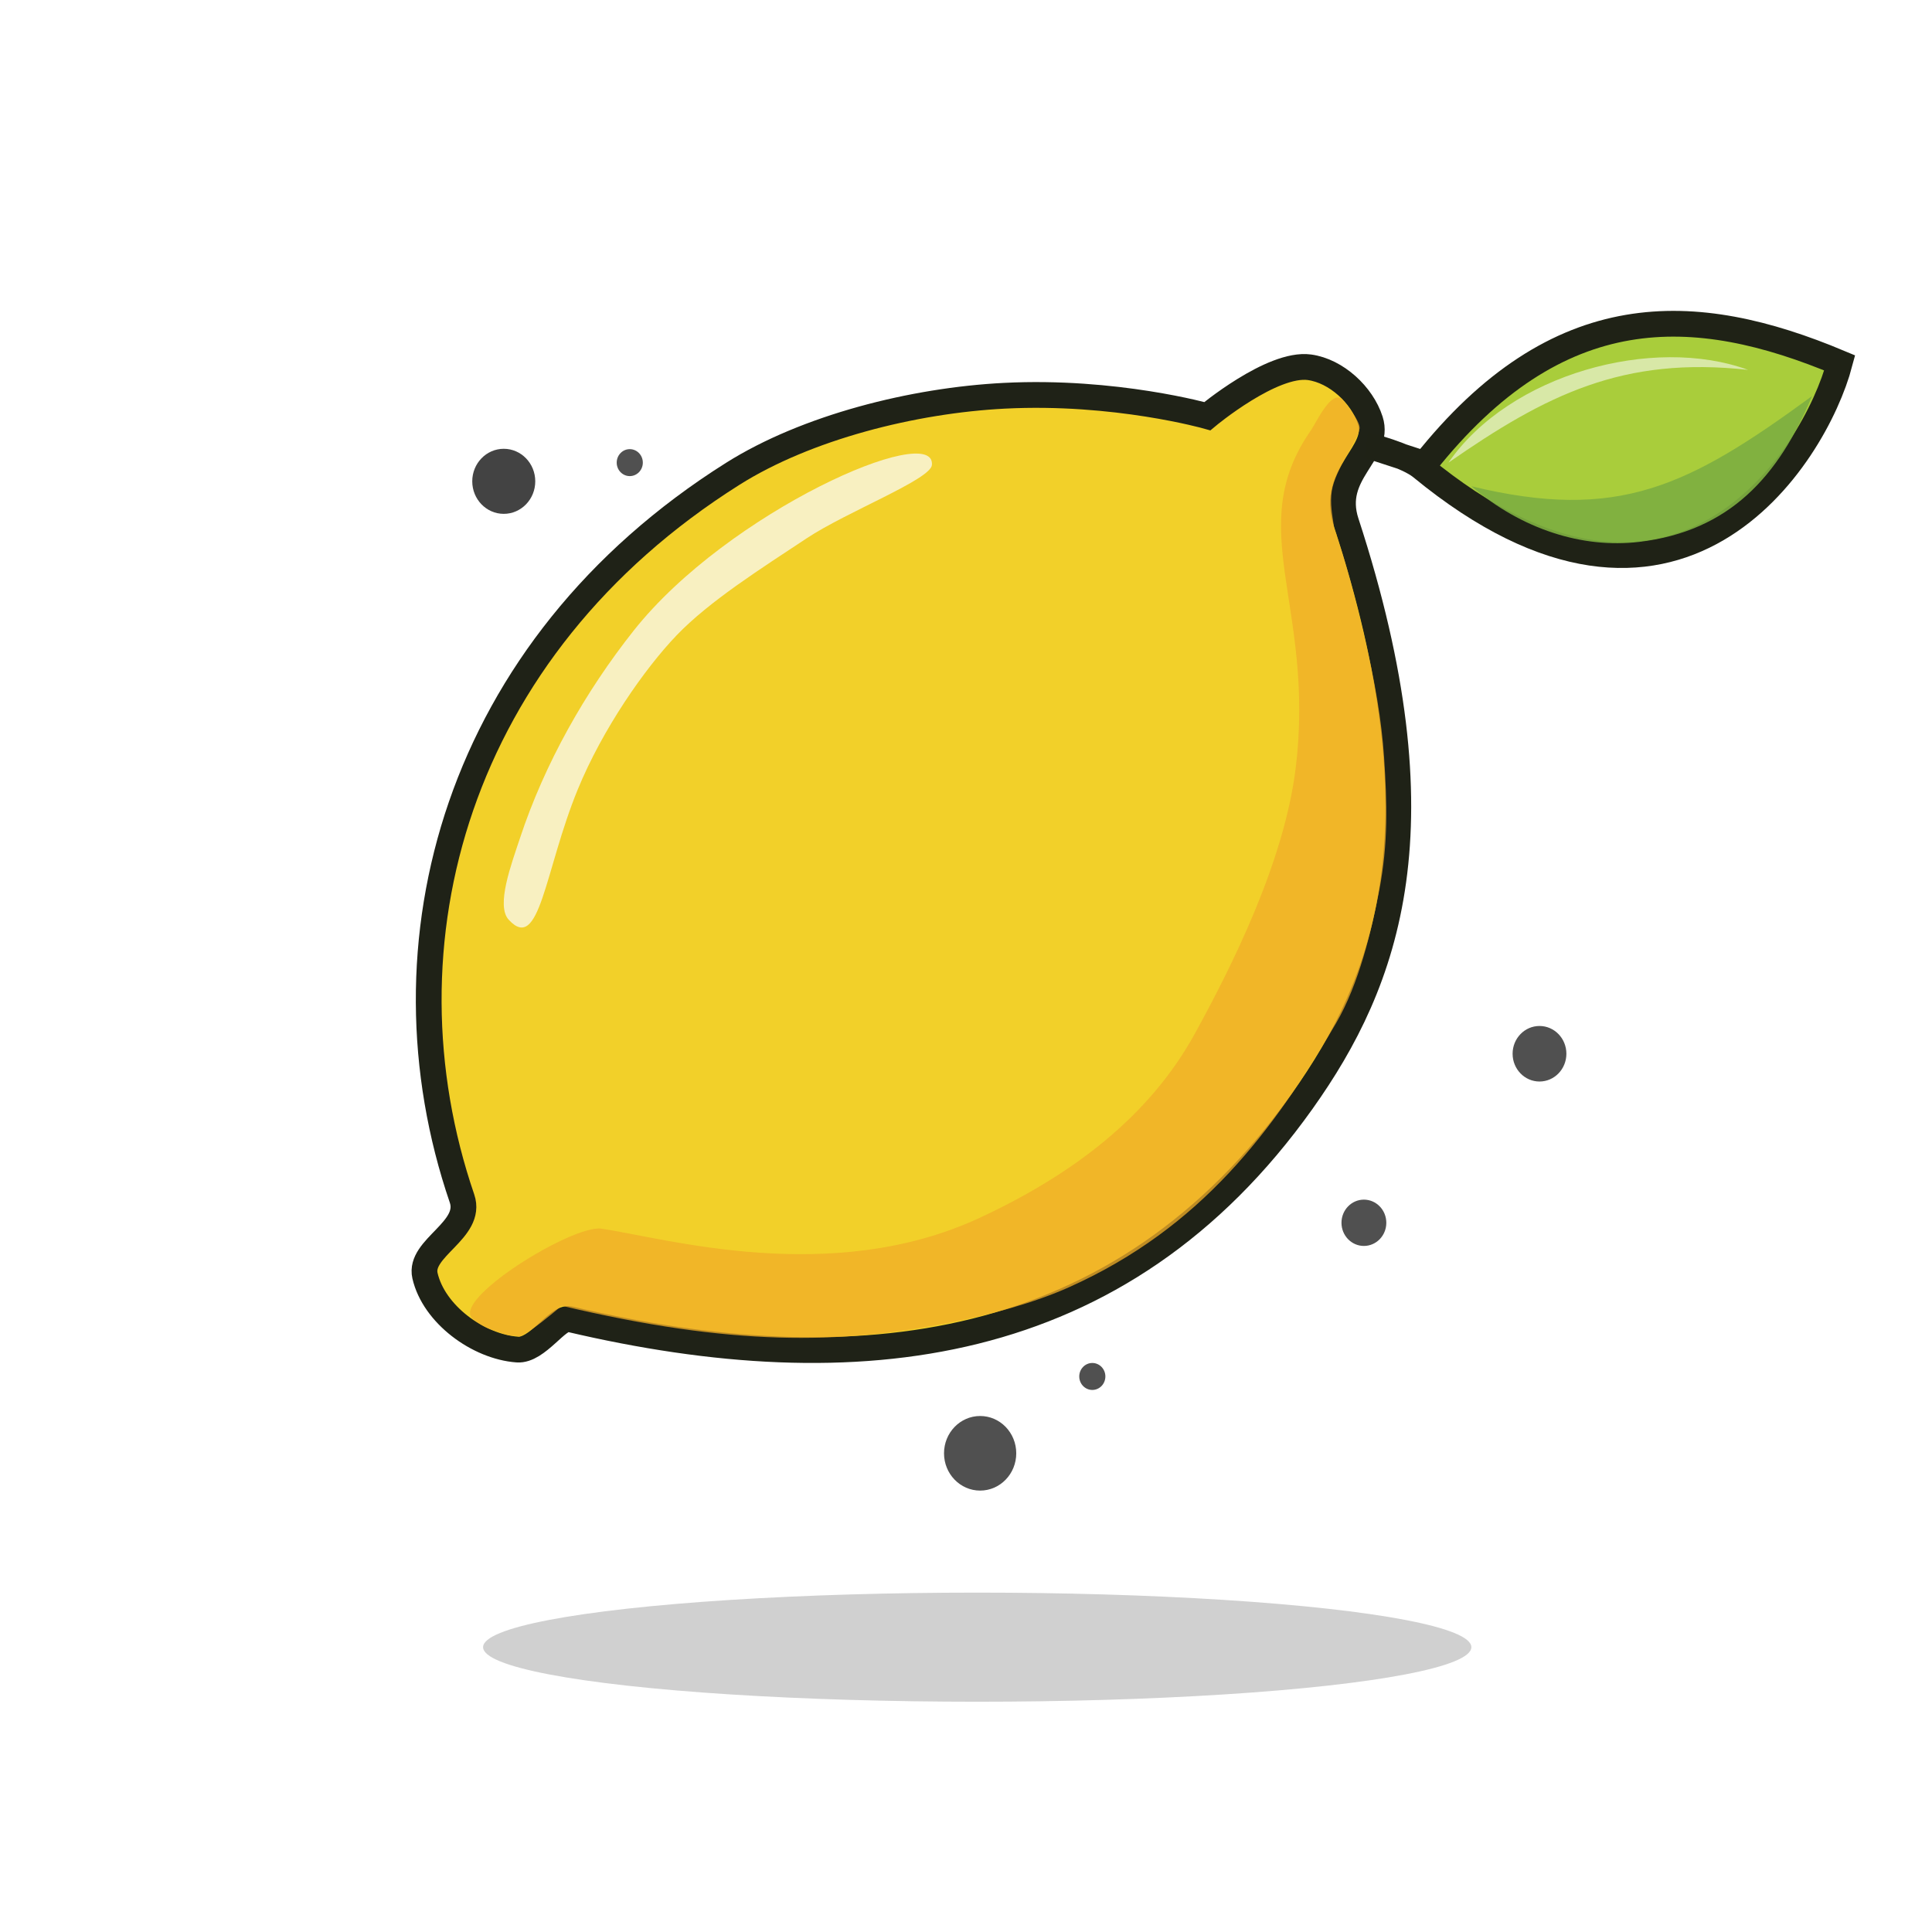 <?xml version="1.0" encoding="UTF-8" standalone="no"?>
<!-- Created with Inkscape (http://www.inkscape.org/) -->

<svg
   width="300"
   height="300"
   viewBox="0 0 300 300"
   version="1.1"
   id="svg1"
   xml:space="preserve"
   inkscape:version="1.3.2 (091e20e, 2023-11-25, custom)"
   sodipodi:docname="logo.svg"
   xmlns:inkscape="http://www.inkscape.org/namespaces/inkscape"
   xmlns:sodipodi="http://sodipodi.sourceforge.net/DTD/sodipodi-0.dtd"
   xmlns="http://www.w3.org/2000/svg"
   xmlns:svg="http://www.w3.org/2000/svg"><rect x="0" y="0" width="300" height="300" fill="#808080" stroke="none"/><sodipodi:namedview
     id="namedview1"
     pagecolor="#505050"
     bordercolor="#ffffff"
     borderopacity="1"
     inkscape:showpageshadow="0"
     inkscape:pageopacity="0"
     inkscape:pagecheckerboard="1"
     inkscape:deskcolor="#505050"
     inkscape:document-units="px"
     inkscape:zoom="2.9633333"
     inkscape:cx="259.33633"
     inkscape:cy="270.64117"
     inkscape:window-width="3840"
     inkscape:window-height="2036"
     inkscape:window-x="-12"
     inkscape:window-y="-12"
     inkscape:window-maximized="1"
     inkscape:current-layer="layer2" /><defs
     id="defs1"><rect
       x="141.489"
       y="318.223"
       width="545.8"
       height="145.951"
       id="rect41" /><inkscape:path-effect
       effect="powerclip"
       id="path-effect10"
       is_visible="true"
       lpeversion="1"
       inverse="true"
       flatten="false"
       hide_clip="false"
       message="Use fill-rule evenodd on &lt;b&gt;fill and stroke&lt;/b&gt; dialog if no flatten result after convert clip to paths." /><clipPath
       clipPathUnits="userSpaceOnUse"
       id="clipPath10"><path
         style="display:block;opacity:1;fill:#f1ae28;fill-opacity:0.76;stroke:none;stroke-width:2.005;stroke-dasharray:none;stroke-opacity:1"
         d="m -96.207,200.963 c -3.515,-2.892 15.573,-14.659 20.072,-13.992 10.061,1.492 35,7 58.971,-1.67 13.466,-8.622 26.487,-15.749 33.586,-28.6 5.725,-10.363 13.966,-26.696 15.746,-41.32 3.075,-25.267 -8.338,-37.228 2.448,-52.491 1.258,-2.086 3.123,-5.887 4.734,-4.787 0,0 2.949,3.407 2.776,4.621 -0.362,2.538 -2.64,4.306 -3.8,7.782 -0.224,0.67 -0.033,0.906 -0.282,1.555 -0.182,0.473 -0.832,1.384 -0.721,1.774 4.883,17.089 7.911,29.254 8.62,39.878 0.478,7.153 0.673,13.315 -0.747,20.702 -1.183,6.158 -3.145,14.532 -6.749,20.664 -9.732,16.561 -20.902,31.714 -41.622,40.974 -5.474,2.446 -12.322,4.289 -18.708,5.528 -17.141,3.326 -33.741,3.671 -60.46,-2.643 0,0 -6.262,5.013 -6.638,4.774 -2.489,-0.612 -4.52,-0.521 -7.226,-2.748 z"
         id="path10"
         sodipodi:nodetypes="sscsacssssssssssccs" /></clipPath></defs><g
     inkscape:label="Ref"
     inkscape:groupmode="layer"
     id="layer1" /><g
     inkscape:groupmode="layer"
     id="layer2"
     inkscape:label="drawing"><g
       id="g16"
       transform="translate(-453.881,-127.222)"><g
         id="g12"><path
           style="opacity:1;fill:#f2d029;fill-opacity:1;stroke:#1f2217;stroke-width:4;stroke-dasharray:none;stroke-opacity:1"
           d="m 49.438,217.323 c -0.985,-4.319 7.435,-7.06 5.751,-11.982 C 41.673,165.837 54.298,119.857 97.228,92.811 108.68,85.596 125.224,81.415 139.398,80.69 c 17.232,-0.881 31.524,3.169 31.524,3.169 0,0 10.053,-8.389 15.861,-7.593 4.146,0.568 8.174,4.281 9.449,8.268 1.65,5.161 -6.263,8.131 -3.754,15.817 15.379,47.106 6.457,71.22 -6.866,89.93 -28.201,39.607 -69.225,44.247 -113.733,33.791 -1.83,-0.43 -4.982,4.953 -8.099,4.724 -6.106,-0.449 -12.98,-5.505 -14.342,-11.474 z"
           id="path1"
           sodipodi:nodetypes="assscaasssaa" /><path
           style="opacity:1;fill:#a9cd3b;fill-opacity:1;stroke:#1f2216;stroke-width:4;stroke-dasharray:none;stroke-opacity:1"
           d="m 195.853,88.407 8.815,2.875 c 20.69,-26.103 41.93,-25.142 64.454,-15.692 -3.865,14.609 -25.319,48.805 -64.961,16.198 -2.309,-1.899 -8.309,-3.381 -8.309,-3.381 z"
           id="path2"
           sodipodi:nodetypes="cccsc" /><path
           style="opacity:1;fill:#f1ae28;fill-opacity:0.76;stroke:none;stroke-width:2;stroke-dasharray:none;stroke-opacity:1"
           d="m 56.865,224.015 c -3.499,-2.892 15.502,-14.659 19.98,-13.992 10.015,1.492 35.672,9.016 58.7,-1.67 14.457,-6.709 26.365,-15.749 33.432,-28.6 5.699,-10.363 13.902,-26.696 15.674,-41.32 3.061,-25.267 -8.3,-37.228 2.437,-52.491 1.253,-2.086 3.109,-5.887 4.713,-4.787 0,0 2.935,3.407 2.763,4.621 -0.29,2.043 -3.774,6.216 -4.317,9.72 -0.297,1.919 0.07,3.71 0.343,5.54 0.071,0.473 0.25,0.77 0.37,1.157 0.093,0.298 -0.079,-0.145 0.271,0.895 1.437,4.275 2.879,9.88 4.003,14.644 1.749,7.412 2.768,13.595 3.129,19.034 0.475,7.153 0.67,13.315 -0.743,20.702 -1.178,6.158 -3.131,14.532 -6.718,20.664 -9.688,16.561 -20.806,31.714 -41.431,40.974 -5.449,2.446 -12.265,4.289 -18.622,5.528 -17.062,3.326 -33.586,3.671 -60.183,-2.643 0,0 -2.98,2.545 -4.602,3.637 -0.638,0.429 -1.867,1.226 -2.006,1.138 -0.822,-0.203 -0.937,-0.05 -1.663,-0.205 -0.429,-0.091 -1.284,-0.407 -2.045,-0.651 -1.258,-0.404 -2.213,-0.841 -3.484,-1.892 z"
           id="path4"
           sodipodi:nodetypes="ssssacssssassssssscacsss" /><path
           style="opacity:1;fill:#fdfdfd;fill-opacity:0.557;stroke:none;stroke-width:1;stroke-dasharray:none;stroke-opacity:1"
           d="m 208.367,91.072 c 9.475,-13.757 31.759,-19.81 46.523,-14.403 -19.424,-2.147 -31.344,3.855 -46.523,14.403 z"
           id="path5"
           sodipodi:nodetypes="ccc" /><path
           style="opacity:1;fill:#fbfdfb;fill-opacity:0.723;stroke:none;stroke-width:2;stroke-dasharray:none"
           d="m 128.156,91.434 c 0.568,-6.861 -31.635,7.184 -46.316,25.731 -7.514,9.493 -13.808,20.598 -17.653,32.227 -1.337,4.043 -3.756,10.472 -1.751,12.655 4.847,5.277 5.571,-7.638 10.717,-20.201 3.862,-9.428 10.433,-18.829 15.378,-23.98 5.081,-5.293 13.178,-10.404 20.167,-15.036 6.265,-4.152 19.271,-9.144 19.458,-11.396 z"
           id="path3"
           sodipodi:nodetypes="ssasssas" /><path
           style="opacity:1;fill:#7eae41;fill-opacity:0.916;stroke:none;stroke-width:1;stroke-dasharray:none;stroke-opacity:1"
           d="m 211.919,94.742 c 22.755,5.497 33.604,0.121 52.903,-14.004 -5.18,12.476 -12.82,20.979 -26.877,22.647 -8.752,1.038 -18.2,-1.946 -26.026,-8.643 z"
           id="path6"
           sodipodi:nodetypes="ccsc" /></g><ellipse
         style="opacity:1;fill:#000000;fill-opacity:0.737;stroke:none;stroke-width:1;stroke-dasharray:none;stroke-opacity:1"
         id="path12"
         cx="61.671"
         cy="93.975"
         rx="4.892"
         ry="5.051" /><ellipse
         style="opacity:1;fill:#000000;fill-opacity:0.686;stroke:none;stroke-width:0.415;stroke-dasharray:none;stroke-opacity:1"
         id="ellipse12"
         cx="81.238"
         cy="91.072"
         rx="2.028"
         ry="2.094" /><ellipse
         style="opacity:1;fill:#000000;fill-opacity:0.686;stroke:none;stroke-width:0.415;stroke-dasharray:none;stroke-opacity:1"
         id="ellipse13"
         cx="153.062"
         cy="232.972"
         rx="2.028"
         ry="2.094" /><ellipse
         style="opacity:1;fill:#000000;fill-opacity:0.686;stroke:none;stroke-width:1.146;stroke-dasharray:none;stroke-opacity:1"
         id="ellipse14"
         cx="135.643"
         cy="244.903"
         rx="5.608"
         ry="5.791" /><ellipse
         style="opacity:1;fill:#000000;fill-opacity:0.686;stroke:none;stroke-width:0.854;stroke-dasharray:none;stroke-opacity:1"
         id="ellipse15"
         cx="222.5"
         cy="182.862"
         rx="4.176"
         ry="4.312" /><ellipse
         style="opacity:1;fill:#000000;fill-opacity:0.686;stroke:none;stroke-width:0.712;stroke-dasharray:none;stroke-opacity:1"
         id="ellipse16"
         cx="195.233"
         cy="209.11"
         rx="3.481"
         ry="3.595" /><ellipse
         style="opacity:1;fill:#000000;fill-opacity:0.184;stroke:none;stroke-width:1;stroke-dasharray:none;stroke-opacity:1"
         id="path16"
         cx="135.191"
         cy="275.008"
         rx="76.729"
         ry="8.471" /></g><rect
       style="opacity:1;fill:#ffffff;fill-opacity:1;stroke:none;stroke-width:1;stroke-dasharray:none;stroke-opacity:1"
       id="rect29"
       width="300"
       height="300"
       x="0"
       y="0" /><g
       id="g28"
       transform="translate(16.552,-19.236)"><g
         id="g22"><path
           style="opacity:1;fill:#f2d029;fill-opacity:1;stroke:#1f2217;stroke-width:4;stroke-dasharray:none;stroke-opacity:1"
           d="m 49.438,217.323 c -0.985,-4.319 7.435,-7.06 5.751,-11.982 C 41.673,165.837 54.298,119.857 97.228,92.811 108.68,85.596 125.224,81.415 139.398,80.69 c 17.232,-0.881 31.524,3.169 31.524,3.169 0,0 10.053,-8.389 15.861,-7.593 4.146,0.568 8.174,4.281 9.449,8.268 1.65,5.161 -6.263,8.131 -3.754,15.817 15.379,47.106 6.457,71.22 -6.866,89.93 -28.201,39.607 -69.225,44.247 -113.733,33.791 -1.83,-0.43 -4.982,4.953 -8.099,4.724 -6.106,-0.449 -12.98,-5.505 -14.342,-11.474 z"
           id="path17"
           sodipodi:nodetypes="assscaasssaa" /><path
           style="opacity:1;fill:#a9cd3b;fill-opacity:1;stroke:#1f2216;stroke-width:4;stroke-dasharray:none;stroke-opacity:1"
           d="m 195.853,88.407 8.815,2.875 c 20.69,-26.103 41.93,-25.142 64.454,-15.692 -3.865,14.609 -25.319,48.805 -64.961,16.198 -2.309,-1.899 -8.309,-3.381 -8.309,-3.381 z"
           id="path18"
           sodipodi:nodetypes="cccsc" /><path
           style="opacity:1;fill:#f1ae28;fill-opacity:0.76;stroke:none;stroke-width:2;stroke-dasharray:none;stroke-opacity:1"
           d="m 56.865,224.015 c -3.499,-2.892 15.502,-14.659 19.98,-13.992 10.015,1.492 35.672,9.016 58.7,-1.67 14.457,-6.709 26.365,-15.749 33.432,-28.6 5.699,-10.363 13.902,-26.696 15.674,-41.32 3.061,-25.267 -8.3,-37.228 2.437,-52.491 1.253,-2.086 3.109,-5.887 4.713,-4.787 0,0 2.935,3.407 2.763,4.621 -0.29,2.043 -3.774,6.216 -4.317,9.72 -0.297,1.919 0.07,3.71 0.343,5.54 0.071,0.473 0.25,0.77 0.37,1.157 0.093,0.298 -0.079,-0.145 0.271,0.895 1.437,4.275 2.879,9.88 4.003,14.644 1.749,7.412 2.768,13.595 3.129,19.034 0.475,7.153 0.67,13.315 -0.743,20.702 -1.178,6.158 -3.131,14.532 -6.718,20.664 -9.688,16.561 -20.806,31.714 -41.431,40.974 -5.449,2.446 -12.265,4.289 -18.622,5.528 -17.062,3.326 -33.586,3.671 -60.183,-2.643 0,0 -2.98,2.545 -4.602,3.637 -0.638,0.429 -1.867,1.226 -2.006,1.138 -0.822,-0.203 -0.937,-0.05 -1.663,-0.205 -0.429,-0.091 -1.284,-0.407 -2.045,-0.651 -1.258,-0.404 -2.213,-0.841 -3.484,-1.892 z"
           id="path19"
           sodipodi:nodetypes="ssssacssssassssssscacsss" /><path
           style="opacity:1;fill:#fdfdfd;fill-opacity:0.557;stroke:none;stroke-width:1;stroke-dasharray:none;stroke-opacity:1"
           d="m 208.367,91.072 c 9.475,-13.757 31.759,-19.81 46.523,-14.403 -19.424,-2.147 -31.344,3.855 -46.523,14.403 z"
           id="path20"
           sodipodi:nodetypes="ccc" /><path
           style="opacity:1;fill:#fbfdfb;fill-opacity:0.723;stroke:none;stroke-width:2;stroke-dasharray:none"
           d="m 128.156,91.434 c 0.568,-6.861 -31.635,7.184 -46.316,25.731 -7.514,9.493 -13.808,20.598 -17.653,32.227 -1.337,4.043 -3.756,10.472 -1.751,12.655 4.847,5.277 5.571,-7.638 10.717,-20.201 3.862,-9.428 10.433,-18.829 15.378,-23.98 5.081,-5.293 13.178,-10.404 20.167,-15.036 6.265,-4.152 19.271,-9.144 19.458,-11.396 z"
           id="path21"
           sodipodi:nodetypes="ssasssas" /><path
           style="opacity:1;fill:#7eae41;fill-opacity:0.916;stroke:none;stroke-width:1;stroke-dasharray:none;stroke-opacity:1"
           d="m 211.919,94.742 c 22.755,5.497 33.604,0.121 52.903,-14.004 -5.18,12.476 -12.82,20.979 -26.877,22.647 -8.752,1.038 -18.2,-1.946 -26.026,-8.643 z"
           id="path22"
           sodipodi:nodetypes="ccsc" /></g><ellipse
         style="opacity:1;fill:#000000;fill-opacity:0.737;stroke:none;stroke-width:1;stroke-dasharray:none;stroke-opacity:1"
         id="ellipse22"
         cx="61.671"
         cy="93.975"
         rx="4.892"
         ry="5.051" /><ellipse
         style="opacity:1;fill:#000000;fill-opacity:0.686;stroke:none;stroke-width:0.415;stroke-dasharray:none;stroke-opacity:1"
         id="ellipse23"
         cx="81.238"
         cy="91.072"
         rx="2.028"
         ry="2.094" /><ellipse
         style="opacity:1;fill:#000000;fill-opacity:0.686;stroke:none;stroke-width:0.415;stroke-dasharray:none;stroke-opacity:1"
         id="ellipse24"
         cx="153.062"
         cy="232.972"
         rx="2.028"
         ry="2.094" /><ellipse
         style="opacity:1;fill:#000000;fill-opacity:0.686;stroke:none;stroke-width:1.146;stroke-dasharray:none;stroke-opacity:1"
         id="ellipse25"
         cx="135.643"
         cy="244.903"
         rx="5.608"
         ry="5.791" /><ellipse
         style="opacity:1;fill:#000000;fill-opacity:0.686;stroke:none;stroke-width:0.854;stroke-dasharray:none;stroke-opacity:1"
         id="ellipse26"
         cx="222.5"
         cy="182.862"
         rx="4.176"
         ry="4.312" /><ellipse
         style="opacity:1;fill:#000000;fill-opacity:0.686;stroke:none;stroke-width:0.712;stroke-dasharray:none;stroke-opacity:1"
         id="ellipse27"
         cx="195.233"
         cy="209.11"
         rx="3.481"
         ry="3.595" /><ellipse
         style="opacity:1;fill:#000000;fill-opacity:0.184;stroke:none;stroke-width:1;stroke-dasharray:none;stroke-opacity:1"
         id="ellipse28"
         cx="135.191"
         cy="275.008"
         rx="76.729"
         ry="8.471" /></g><rect
       style="opacity:1;fill:#ffffff;fill-opacity:1;stroke:none;stroke-width:0.837;stroke-dasharray:none;stroke-opacity:1"
       id="rect30"
       width="420"
       height="150"
       x="0.337"
       y="314.173" /><g
       id="g41"
       transform="matrix(0.551,0,0,0.551,-12.787,297.605)"><g
         id="g35"><path
           style="opacity:1;fill:#f2d029;fill-opacity:1;stroke:#1f2217;stroke-width:4;stroke-dasharray:none;stroke-opacity:1"
           d="m 49.438,217.323 c -0.985,-4.319 7.435,-7.06 5.751,-11.982 C 41.673,165.837 54.298,119.857 97.228,92.811 108.68,85.596 125.224,81.415 139.398,80.69 c 17.232,-0.881 31.524,3.169 31.524,3.169 0,0 10.053,-8.389 15.861,-7.593 4.146,0.568 8.174,4.281 9.449,8.268 1.65,5.161 -6.263,8.131 -3.754,15.817 15.379,47.106 6.457,71.22 -6.866,89.93 -28.201,39.607 -69.225,44.247 -113.733,33.791 -1.83,-0.43 -4.982,4.953 -8.099,4.724 -6.106,-0.449 -12.98,-5.505 -14.342,-11.474 z"
           id="path30"
           sodipodi:nodetypes="assscaasssaa" /><path
           style="opacity:1;fill:#a9cd3b;fill-opacity:1;stroke:#1f2216;stroke-width:4;stroke-dasharray:none;stroke-opacity:1"
           d="m 195.853,88.407 8.815,2.875 c 20.69,-26.103 41.93,-25.142 64.454,-15.692 -3.865,14.609 -25.319,48.805 -64.961,16.198 -2.309,-1.899 -8.309,-3.381 -8.309,-3.381 z"
           id="path31"
           sodipodi:nodetypes="cccsc" /><path
           style="opacity:1;fill:#f1ae28;fill-opacity:0.76;stroke:none;stroke-width:2;stroke-dasharray:none;stroke-opacity:1"
           d="m 56.865,224.015 c -3.499,-2.892 15.502,-14.659 19.98,-13.992 10.015,1.492 35.672,9.016 58.7,-1.67 14.457,-6.709 26.365,-15.749 33.432,-28.6 5.699,-10.363 13.902,-26.696 15.674,-41.32 3.061,-25.267 -8.3,-37.228 2.437,-52.491 1.253,-2.086 3.109,-5.887 4.713,-4.787 0,0 2.935,3.407 2.763,4.621 -0.29,2.043 -3.774,6.216 -4.317,9.72 -0.297,1.919 0.07,3.71 0.343,5.54 0.071,0.473 0.25,0.77 0.37,1.157 0.093,0.298 -0.079,-0.145 0.271,0.895 1.437,4.275 2.879,9.88 4.003,14.644 1.749,7.412 2.768,13.595 3.129,19.034 0.475,7.153 0.67,13.315 -0.743,20.702 -1.178,6.158 -3.131,14.532 -6.718,20.664 -9.688,16.561 -20.806,31.714 -41.431,40.974 -5.449,2.446 -12.265,4.289 -18.622,5.528 -17.062,3.326 -33.586,3.671 -60.183,-2.643 0,0 -2.98,2.545 -4.602,3.637 -0.638,0.429 -1.867,1.226 -2.006,1.138 -0.822,-0.203 -0.937,-0.05 -1.663,-0.205 -0.429,-0.091 -1.284,-0.407 -2.045,-0.651 -1.258,-0.404 -2.213,-0.841 -3.484,-1.892 z"
           id="path32"
           sodipodi:nodetypes="ssssacssssassssssscacsss" /><path
           style="opacity:1;fill:#fdfdfd;fill-opacity:0.557;stroke:none;stroke-width:1;stroke-dasharray:none;stroke-opacity:1"
           d="m 208.367,91.072 c 9.475,-13.757 31.759,-19.81 46.523,-14.403 -19.424,-2.147 -31.344,3.855 -46.523,14.403 z"
           id="path33"
           sodipodi:nodetypes="ccc" /><path
           style="opacity:1;fill:#fbfdfb;fill-opacity:0.723;stroke:none;stroke-width:2;stroke-dasharray:none"
           d="m 128.156,91.434 c 0.568,-6.861 -31.635,7.184 -46.316,25.731 -7.514,9.493 -13.808,20.598 -17.653,32.227 -1.337,4.043 -3.756,10.472 -1.751,12.655 4.847,5.277 5.571,-7.638 10.717,-20.201 3.862,-9.428 10.433,-18.829 15.378,-23.98 5.081,-5.293 13.178,-10.404 20.167,-15.036 6.265,-4.152 19.271,-9.144 19.458,-11.396 z"
           id="path34"
           sodipodi:nodetypes="ssasssas" /><path
           style="opacity:1;fill:#7eae41;fill-opacity:0.916;stroke:none;stroke-width:1;stroke-dasharray:none;stroke-opacity:1"
           d="m 211.919,94.742 c 22.755,5.497 33.604,0.121 52.903,-14.004 -5.18,12.476 -12.82,20.979 -26.877,22.647 -8.752,1.038 -18.2,-1.946 -26.026,-8.643 z"
           id="path35"
           sodipodi:nodetypes="ccsc" /></g><ellipse
         style="opacity:1;fill:#000000;fill-opacity:0.737;stroke:none;stroke-width:1;stroke-dasharray:none;stroke-opacity:1"
         id="ellipse35"
         cx="61.671"
         cy="93.975"
         rx="4.892"
         ry="5.051" /><ellipse
         style="opacity:1;fill:#000000;fill-opacity:0.686;stroke:none;stroke-width:0.415;stroke-dasharray:none;stroke-opacity:1"
         id="ellipse36"
         cx="81.238"
         cy="91.072"
         rx="2.028"
         ry="2.094" /><ellipse
         style="opacity:1;fill:#000000;fill-opacity:0.686;stroke:none;stroke-width:0.415;stroke-dasharray:none;stroke-opacity:1"
         id="ellipse37"
         cx="153.062"
         cy="232.972"
         rx="2.028"
         ry="2.094" /><ellipse
         style="opacity:1;fill:#000000;fill-opacity:0.686;stroke:none;stroke-width:1.146;stroke-dasharray:none;stroke-opacity:1"
         id="ellipse38"
         cx="135.643"
         cy="244.903"
         rx="5.608"
         ry="5.791" /><ellipse
         style="opacity:1;fill:#000000;fill-opacity:0.686;stroke:none;stroke-width:0.854;stroke-dasharray:none;stroke-opacity:1"
         id="ellipse39"
         cx="222.5"
         cy="182.862"
         rx="4.176"
         ry="4.312" /><ellipse
         style="opacity:1;fill:#000000;fill-opacity:0.686;stroke:none;stroke-width:0.712;stroke-dasharray:none;stroke-opacity:1"
         id="ellipse40"
         cx="195.233"
         cy="209.11"
         rx="3.481"
         ry="3.595" /><ellipse
         style="opacity:1;fill:#000000;fill-opacity:0.184;stroke:none;stroke-width:1;stroke-dasharray:none;stroke-opacity:1"
         id="ellipse41"
         cx="135.191"
         cy="275.008"
         rx="76.729"
         ry="8.471" /></g><path
       style="font-weight:bold;font-size:56px;font-family:Monospace;-inkscape-font-specification:'Monospace Bold';text-align:center;letter-spacing:-1.951px;word-spacing:-0.849px;baseline-shift:baseline;text-anchor:middle;white-space:pre"
       d="m 265.333,335.609 c 0.346,-0.474 0.72,-0.829 1.121,-1.066 0.419,-0.237 0.866,-0.355 1.34,-0.355 0.82,0 1.486,0.283 1.996,0.848 0.529,0.565 0.793,1.522 0.793,2.871 v 4.758 c 0,1.349 -0.264,2.315 -0.793,2.898 -0.51,0.565 -1.176,0.848 -1.996,0.848 -0.747,0 -1.349,-0.21 -1.805,-0.629 -0.456,-0.419 -0.793,-1.203 -1.012,-2.352 -0.128,-0.766 -0.383,-1.358 -0.766,-1.777 -0.747,-0.82 -1.796,-1.477 -3.145,-1.969 -1.331,-0.492 -2.671,-0.738 -4.02,-0.738 -1.677,0 -3.217,0.365 -4.621,1.094 -1.404,0.729 -2.643,1.914 -3.719,3.555 -1.076,1.641 -1.613,3.591 -1.613,5.852 v 3.637 c 0,2.698 0.975,4.949 2.926,6.754 1.969,1.805 4.694,2.707 8.176,2.707 2.078,0 3.837,-0.283 5.277,-0.848 0.839,-0.328 1.732,-0.975 2.68,-1.941 0.583,-0.583 1.039,-0.957 1.367,-1.121 0.328,-0.182 0.702,-0.273 1.121,-0.273 0.747,0 1.404,0.283 1.969,0.848 0.565,0.565 0.848,1.23 0.848,1.996 0,0.766 -0.383,1.586 -1.148,2.461 -1.112,1.276 -2.543,2.279 -4.293,3.008 -2.352,0.984 -4.949,1.477 -7.793,1.477 -3.318,0 -6.307,-0.684 -8.969,-2.051 -2.151,-1.094 -3.983,-2.816 -5.496,-5.168 -1.513,-2.37 -2.27,-4.949 -2.27,-7.738 v -3.801 c 0,-2.917 0.674,-5.633 2.023,-8.148 1.367,-2.534 3.254,-4.484 5.66,-5.852 2.406,-1.367 4.958,-2.051 7.656,-2.051 1.622,0 3.135,0.191 4.539,0.574 1.422,0.365 2.743,0.93 3.965,1.695 z m 24.873,-3.746 v 5.934 h -6.672 v -5.934 z m 0.766,10.637 v 19.223 h 6.727 c 1.349,0 2.306,0.264 2.871,0.793 0.583,0.51 0.875,1.185 0.875,2.023 0,0.82 -0.292,1.495 -0.875,2.023 -0.565,0.51 -1.522,0.766 -2.871,0.766 h -19.059 c -1.349,0 -2.315,-0.255 -2.898,-0.766 -0.565,-0.529 -0.848,-1.212 -0.848,-2.051 0,-0.82 0.283,-1.486 0.848,-1.996 0.583,-0.529 1.549,-0.793 2.898,-0.793 h 6.727 v -13.617 h -4.512 c -1.331,0 -2.288,-0.255 -2.871,-0.766 -0.583,-0.529 -0.875,-1.212 -0.875,-2.051 0,-0.82 0.283,-1.486 0.848,-1.996 0.583,-0.529 1.549,-0.793 2.898,-0.793 z m 27.498,5.605 v 11.238 c 0,1.203 0.246,1.996 0.738,2.379 0.766,0.602 2.133,0.902 4.102,0.902 2.862,0 5.505,-0.611 7.93,-1.832 0.93,-0.474 1.659,-0.711 2.188,-0.711 0.729,0 1.358,0.273 1.887,0.82 0.547,0.547 0.82,1.212 0.82,1.996 0,0.729 -0.292,1.358 -0.875,1.887 -0.893,0.857 -2.661,1.65 -5.305,2.379 -2.625,0.711 -4.84,1.066 -6.645,1.066 -3.482,0 -6.098,-0.747 -7.848,-2.242 -1.732,-1.513 -2.598,-3.363 -2.598,-5.551 v -12.332 h -2.023 c -1.349,0 -2.315,-0.255 -2.898,-0.766 -0.565,-0.529 -0.848,-1.212 -0.848,-2.051 0,-0.82 0.283,-1.486 0.848,-1.996 0.583,-0.529 1.549,-0.793 2.898,-0.793 h 2.023 v -5.059 c 0,-1.349 0.255,-2.306 0.766,-2.871 0.529,-0.583 1.212,-0.875 2.051,-0.875 0.82,0 1.486,0.292 1.996,0.875 0.529,0.565 0.793,1.522 0.793,2.871 v 5.059 h 10.363 c 1.349,0 2.306,0.264 2.871,0.793 0.583,0.51 0.875,1.185 0.875,2.023 0,0.82 -0.292,1.495 -0.875,2.023 -0.565,0.51 -1.522,0.766 -2.871,0.766 z m 31.873,-5.605 v 3.5 c 2.352,-1.695 4.202,-2.826 5.551,-3.391 1.367,-0.565 2.643,-0.848 3.828,-0.848 1.823,0 3.591,0.674 5.305,2.023 1.167,0.911 1.75,1.841 1.75,2.789 0,0.802 -0.283,1.486 -0.848,2.051 -0.547,0.547 -1.212,0.82 -1.996,0.82 -0.693,0 -1.422,-0.346 -2.188,-1.039 -0.766,-0.693 -1.449,-1.039 -2.051,-1.039 -0.784,0 -1.96,0.492 -3.527,1.477 -1.549,0.984 -3.491,2.461 -5.824,4.43 v 8.449 h 7.984 c 1.349,0 2.306,0.264 2.871,0.793 0.583,0.51 0.875,1.185 0.875,2.023 0,0.82 -0.292,1.495 -0.875,2.023 -0.565,0.51 -1.522,0.766 -2.871,0.766 h -16.926 c -1.349,0 -2.315,-0.255 -2.898,-0.766 -0.565,-0.529 -0.848,-1.212 -0.848,-2.051 0,-0.82 0.283,-1.486 0.848,-1.996 0.583,-0.529 1.549,-0.793 2.898,-0.793 h 3.336 v -13.617 h -2.023 c -1.349,0 -2.315,-0.255 -2.898,-0.766 -0.565,-0.529 -0.848,-1.212 -0.848,-2.051 0,-0.82 0.283,-1.486 0.848,-1.996 0.583,-0.529 1.549,-0.793 2.898,-0.793 z m 44.725,0 v 19.223 c 1.185,0 2.06,0.264 2.625,0.793 0.565,0.529 0.848,1.203 0.848,2.023 0,0.82 -0.292,1.495 -0.875,2.023 -0.565,0.51 -1.522,0.766 -2.871,0.766 h -5.332 v -1.285 c -1.604,0.729 -3.135,1.276 -4.594,1.641 -1.458,0.365 -2.844,0.547 -4.156,0.547 -1.841,0 -3.436,-0.383 -4.785,-1.148 -1.349,-0.784 -2.415,-1.859 -3.199,-3.227 -0.565,-0.984 -0.848,-2.215 -0.848,-3.691 v -12.059 h -0.957 c -1.349,0 -2.315,-0.255 -2.898,-0.766 -0.565,-0.529 -0.848,-1.212 -0.848,-2.051 0,-0.82 0.283,-1.486 0.848,-1.996 0.583,-0.529 1.549,-0.793 2.898,-0.793 h 6.562 v 16.68 c 0,1.185 0.283,2.06 0.848,2.625 0.583,0.547 1.467,0.82 2.652,0.82 1.13,0 2.342,-0.219 3.637,-0.656 1.312,-0.456 2.926,-1.267 4.84,-2.434 v -11.43 h -2.023 c -1.349,0 -2.315,-0.255 -2.898,-0.766 -0.565,-0.529 -0.848,-1.212 -0.848,-2.051 0,-0.82 0.283,-1.486 0.848,-1.996 0.583,-0.529 1.549,-0.793 2.898,-0.793 z m 25.803,6.562 c -0.911,-0.565 -1.868,-0.984 -2.871,-1.258 -1.003,-0.292 -2.051,-0.438 -3.145,-0.438 -2.169,0 -3.892,0.355 -5.168,1.066 -0.565,0.31 -0.848,0.647 -0.848,1.012 0,0.419 0.383,0.829 1.148,1.23 0.583,0.292 1.887,0.574 3.91,0.848 3.719,0.51 6.307,1.021 7.766,1.531 1.914,0.674 3.391,1.677 4.43,3.008 1.039,1.331 1.559,2.734 1.559,4.211 0,2.005 -0.884,3.682 -2.652,5.031 -2.534,1.951 -5.824,2.926 -9.871,2.926 -1.622,0 -3.126,-0.146 -4.512,-0.438 -1.367,-0.273 -2.625,-0.684 -3.773,-1.23 -0.273,0.237 -0.565,0.419 -0.875,0.547 -0.31,0.128 -0.629,0.191 -0.957,0.191 -0.875,0 -1.577,-0.283 -2.105,-0.848 -0.51,-0.583 -0.766,-1.549 -0.766,-2.898 v -1.887 c 0,-1.349 0.255,-2.306 0.766,-2.871 0.529,-0.583 1.212,-0.875 2.051,-0.875 0.674,0 1.24,0.191 1.695,0.574 0.456,0.365 0.811,1.003 1.066,1.914 0.857,0.729 1.887,1.285 3.09,1.668 1.203,0.365 2.589,0.547 4.156,0.547 2.57,0 4.566,-0.401 5.988,-1.203 0.674,-0.401 1.012,-0.82 1.012,-1.258 0,-0.729 -0.483,-1.331 -1.449,-1.805 -0.966,-0.474 -2.962,-0.875 -5.988,-1.203 -4.503,-0.474 -7.51,-1.385 -9.023,-2.734 -1.513,-1.331 -2.27,-2.971 -2.27,-4.922 0,-2.005 0.848,-3.673 2.543,-5.004 2.297,-1.823 5.305,-2.734 9.023,-2.734 1.294,0 2.534,0.128 3.719,0.383 1.203,0.237 2.352,0.611 3.445,1.121 0.346,-0.255 0.665,-0.447 0.957,-0.574 0.31,-0.128 0.592,-0.191 0.848,-0.191 0.766,0 1.404,0.292 1.914,0.875 0.51,0.565 0.766,1.522 0.766,2.871 v 1.367 c 0,1.221 -0.146,2.051 -0.438,2.488 -0.583,0.839 -1.376,1.258 -2.379,1.258 -0.674,0 -1.267,-0.21 -1.777,-0.629 -0.51,-0.419 -0.839,-0.975 -0.984,-1.668 z m 30.206,6.891 v 5.77 h 5.66 c 1.349,0 2.306,0.264 2.871,0.793 0.583,0.51 0.875,1.185 0.875,2.023 0,0.82 -0.292,1.495 -0.875,2.023 -0.565,0.51 -1.522,0.766 -2.871,0.766 h -12.141 c -1.349,0 -2.315,-0.255 -2.898,-0.766 -0.565,-0.529 -0.848,-1.212 -0.848,-2.051 0,-0.82 0.292,-1.486 0.875,-1.996 0.583,-0.529 1.54,-0.793 2.871,-0.793 h 0.875 v -21.93 h -0.875 c -1.349,0 -2.315,-0.255 -2.898,-0.766 -0.565,-0.529 -0.848,-1.212 -0.848,-2.051 0,-0.839 0.283,-1.513 0.848,-2.023 0.583,-0.529 1.549,-0.793 2.898,-0.793 l 12.906,0.027 c 3.792,0 6.79,1.039 8.996,3.117 2.224,2.06 3.336,4.576 3.336,7.547 0,1.641 -0.374,3.19 -1.121,4.648 -0.565,1.094 -1.513,2.178 -2.844,3.254 -1.312,1.057 -2.661,1.859 -4.047,2.406 -1.367,0.529 -3.181,0.793 -5.441,0.793 z m 0,-5.605 h 5.195 c 2.443,0 4.375,-0.547 5.797,-1.641 1.44,-1.112 2.16,-2.443 2.16,-3.992 0,-1.312 -0.583,-2.461 -1.75,-3.445 -1.148,-0.984 -2.798,-1.477 -4.949,-1.477 h -6.453 z m 46.803,-7.848 v 19.223 c 1.185,0 2.06,0.264 2.625,0.793 0.565,0.529 0.848,1.203 0.848,2.023 0,0.82 -0.292,1.495 -0.875,2.023 -0.565,0.51 -1.522,0.766 -2.871,0.766 h -5.332 v -1.285 c -1.604,0.729 -3.135,1.276 -4.594,1.641 -1.458,0.365 -2.844,0.547 -4.156,0.547 -1.841,0 -3.436,-0.383 -4.785,-1.148 -1.349,-0.784 -2.415,-1.859 -3.199,-3.227 -0.565,-0.984 -0.848,-2.215 -0.848,-3.691 v -12.059 h -0.957 c -1.349,0 -2.315,-0.255 -2.898,-0.766 -0.565,-0.529 -0.848,-1.212 -0.848,-2.051 0,-0.82 0.283,-1.486 0.848,-1.996 0.583,-0.529 1.549,-0.793 2.898,-0.793 h 6.562 v 16.68 c 0,1.185 0.283,2.06 0.848,2.625 0.583,0.547 1.467,0.82 2.652,0.82 1.13,0 2.342,-0.219 3.637,-0.656 1.312,-0.456 2.926,-1.267 4.84,-2.434 v -11.43 h -2.023 c -1.349,0 -2.315,-0.255 -2.898,-0.766 -0.565,-0.529 -0.848,-1.212 -0.848,-2.051 0,-0.82 0.283,-1.486 0.848,-1.996 0.583,-0.529 1.549,-0.793 2.898,-0.793 z m 22.549,-10.637 v 29.859 h 6.727 c 1.349,0 2.306,0.264 2.871,0.793 0.583,0.51 0.875,1.185 0.875,2.023 0,0.82 -0.292,1.495 -0.875,2.023 -0.565,0.51 -1.522,0.766 -2.871,0.766 h -19.059 c -1.349,0 -2.315,-0.255 -2.898,-0.766 -0.565,-0.529 -0.848,-1.212 -0.848,-2.051 0,-0.82 0.283,-1.486 0.848,-1.996 0.583,-0.529 1.549,-0.793 2.898,-0.793 h 6.727 v -24.254 h -4.512 c -1.331,0 -2.288,-0.255 -2.871,-0.766 -0.583,-0.529 -0.875,-1.212 -0.875,-2.051 0,-0.82 0.283,-1.486 0.848,-1.996 0.583,-0.529 1.549,-0.793 2.898,-0.793 z m 21.892,32.375 v 9.188 h 3.363 c 1.349,0 2.306,0.255 2.871,0.766 0.583,0.529 0.875,1.212 0.875,2.051 0,0.82 -0.292,1.486 -0.875,1.996 -0.565,0.529 -1.522,0.793 -2.871,0.793 h -9.926 c -1.349,0 -2.315,-0.264 -2.898,-0.793 -0.565,-0.51 -0.848,-1.176 -0.848,-1.996 0,-0.839 0.292,-1.522 0.875,-2.051 0.583,-0.51 1.54,-0.766 2.871,-0.766 h 0.957 v -25.32 h -0.957 c -1.349,0 -2.315,-0.255 -2.898,-0.766 -0.565,-0.529 -0.848,-1.212 -0.848,-2.051 0,-0.82 0.283,-1.486 0.848,-1.996 0.583,-0.529 1.549,-0.793 2.898,-0.793 h 6.562 v 1.914 c 1.312,-0.893 2.671,-1.559 4.074,-1.996 1.404,-0.438 2.844,-0.656 4.32,-0.656 3.828,0 7.091,1.303 9.789,3.91 2.698,2.589 4.047,5.56 4.047,8.914 0,3.701 -1.595,6.754 -4.785,9.16 -2.661,2.005 -5.66,3.008 -8.996,3.008 -1.44,0 -2.862,-0.21 -4.266,-0.629 -1.404,-0.419 -2.798,-1.048 -4.184,-1.887 z m 16.625,-9.625 c 0,-0.784 -0.31,-1.777 -0.93,-2.98 -0.62,-1.221 -1.577,-2.233 -2.871,-3.035 -1.276,-0.82 -2.78,-1.23 -4.512,-1.23 -2.789,0 -5.004,1.048 -6.645,3.145 -1.112,1.44 -1.668,2.826 -1.668,4.156 0,1.495 0.793,2.953 2.379,4.375 1.604,1.404 3.582,2.105 5.934,2.105 2.37,0 4.348,-0.702 5.934,-2.105 1.586,-1.404 2.379,-2.88 2.379,-4.43 z"
       id="text41"
       transform="matrix(0.871,0,0,0.871,-80.599,93.27)"
       aria-label="Citrus Pulp "
       sodipodi:nodetypes="ccscsscsscccssssscscccsssccsccsscsscccccccccscscsscscsccscscsccscscscsccscscscscscscscscscscsccccscssssscccscscsscscsccscscscccsscsccssccscscscscscscccscscscccscscccsscsccsscsscscccscssccscscccscsscsscccscscsscscsccscsccccscccsccscscsccccsscsccssccscscscscscscccscscscccscscsscscsccscscscccscscsscscsccscscsccsscscsscsccscscsss" /></g></svg>
